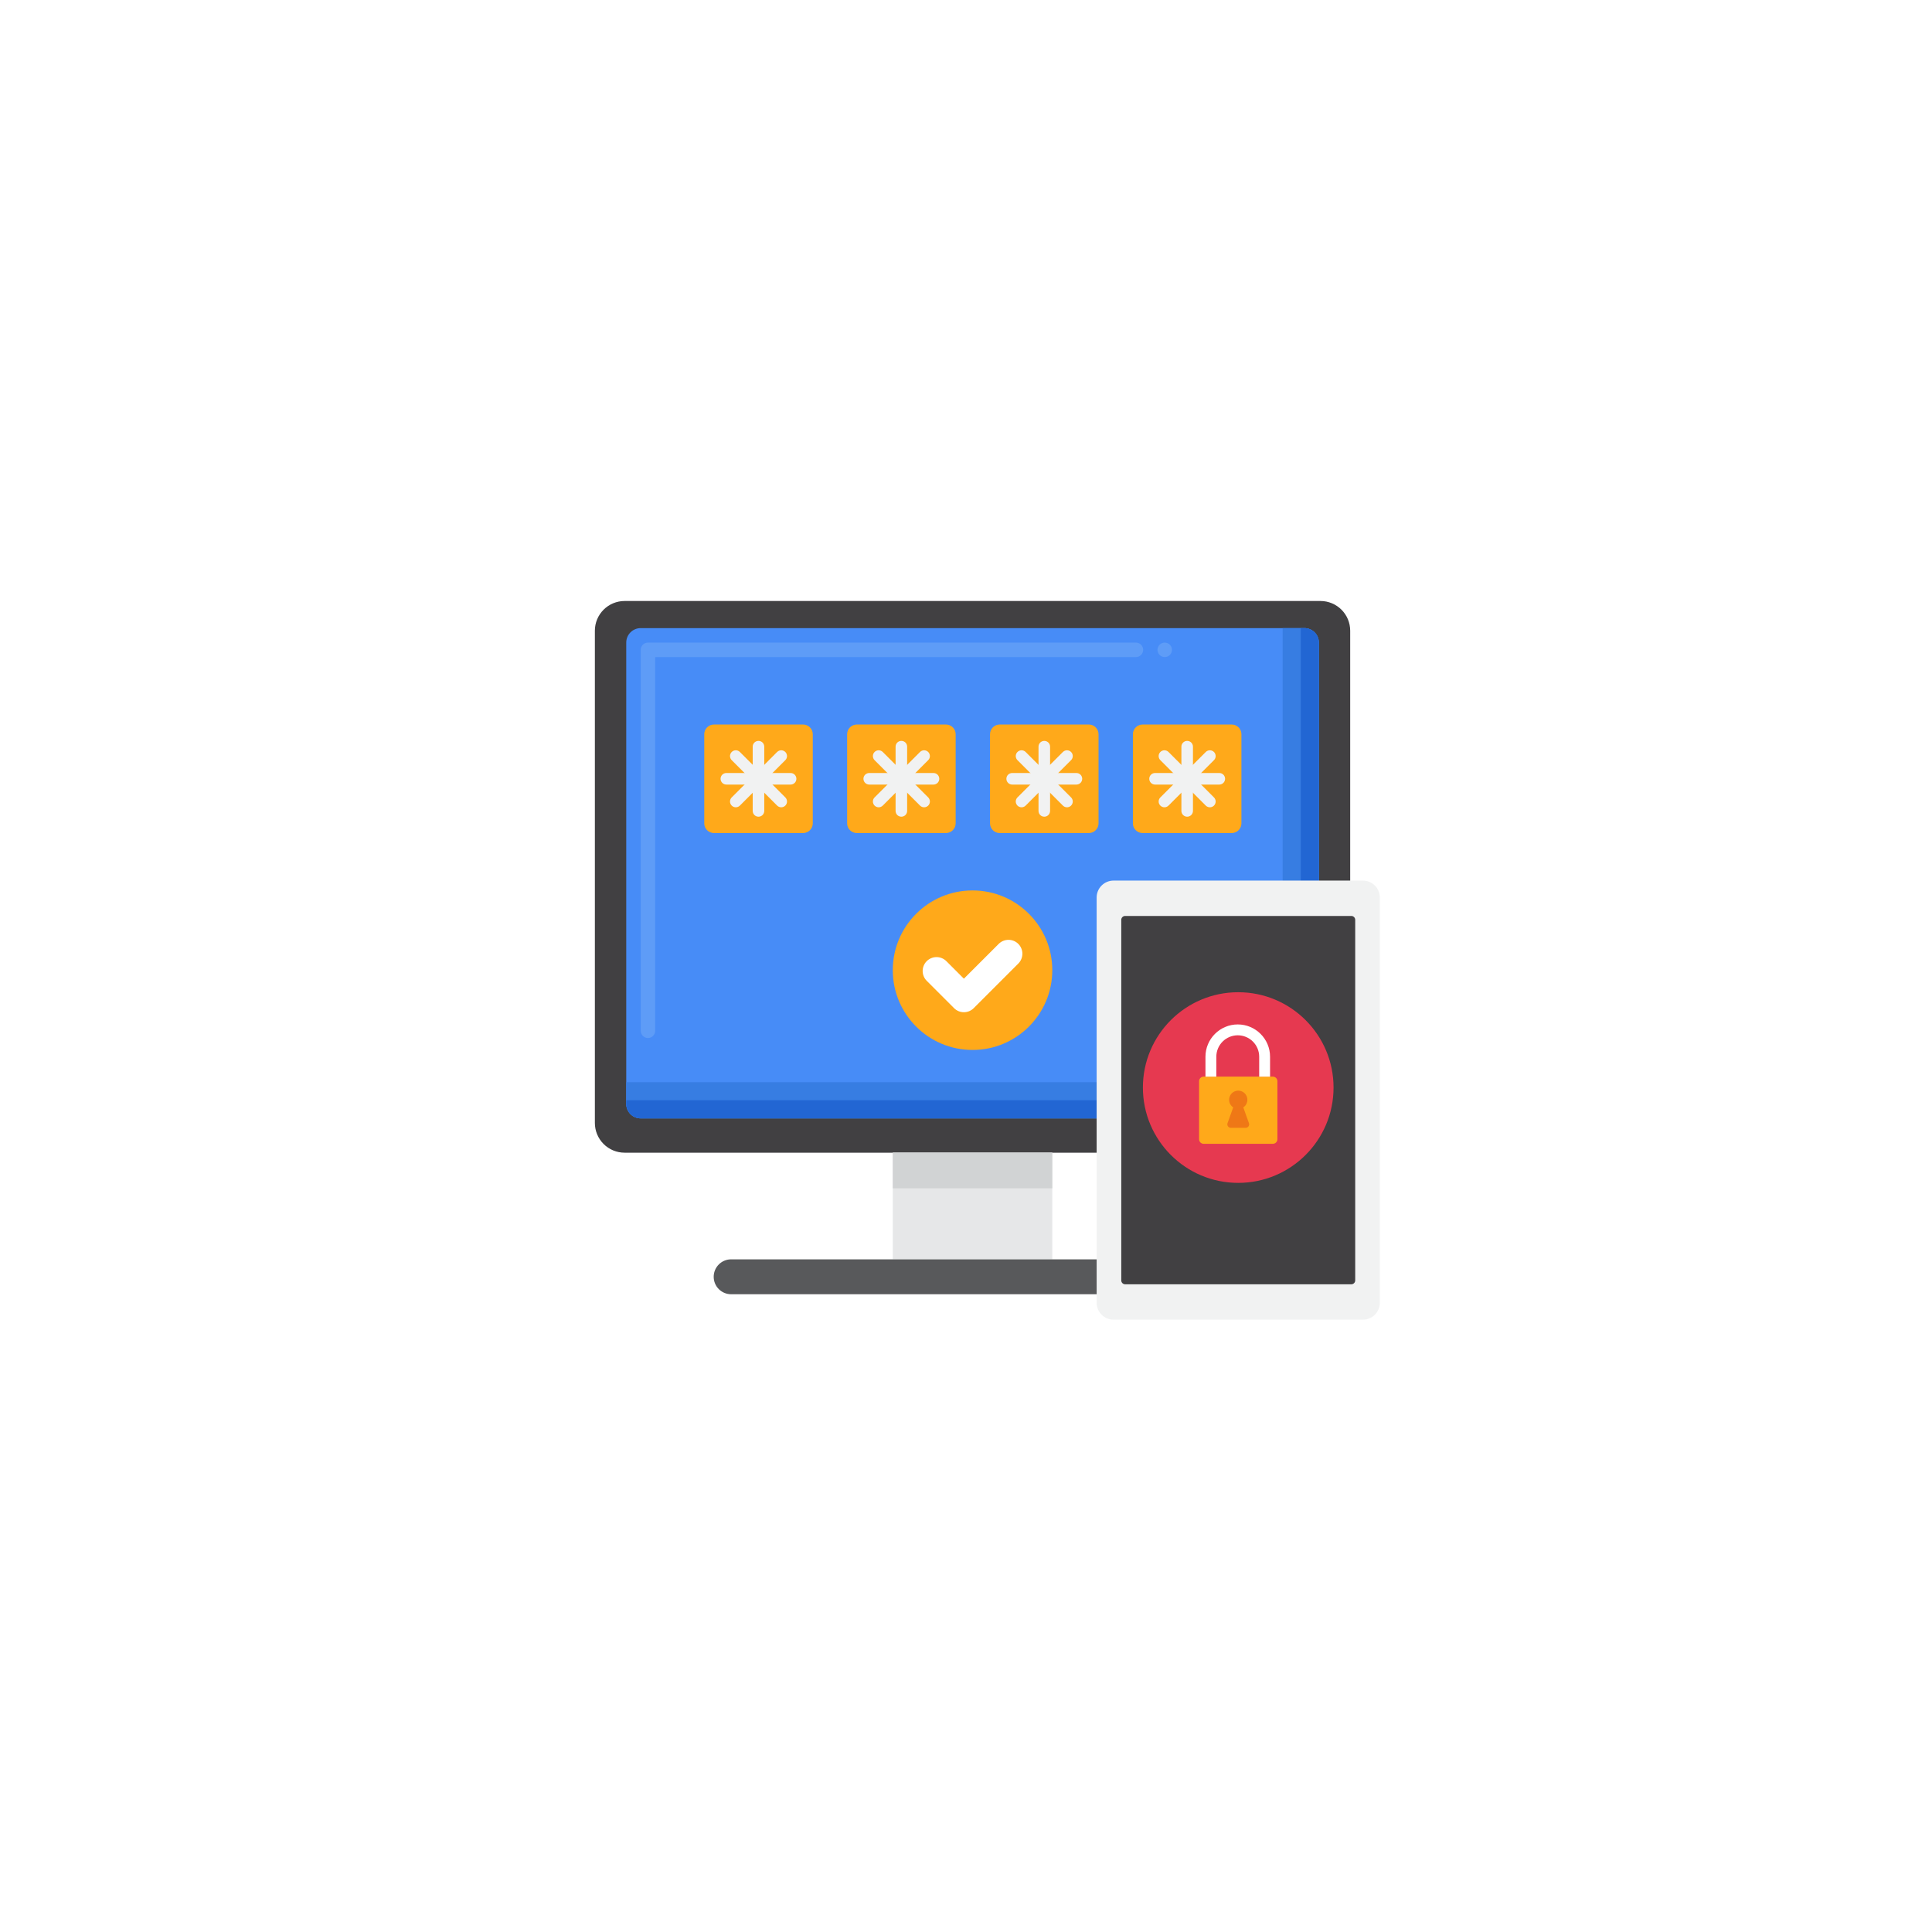 <svg width="148" height="148" viewBox="0 0 148 148" fill="none" xmlns="http://www.w3.org/2000/svg">
<g filter="url(#filter0_d_2030_1062)">
<circle cx="74" cy="72" r="60" fill="white"/>
</g>
<path d="M101.154 88.301H47.848C47.244 88.301 46.664 88.061 46.237 87.634C45.81 87.207 45.57 86.627 45.57 86.023V48.316C45.57 47.712 45.81 47.133 46.237 46.706C46.664 46.279 47.244 46.039 47.848 46.039H101.154C101.758 46.039 102.337 46.279 102.764 46.706C103.191 47.133 103.431 47.712 103.431 48.316V86.023C103.431 86.322 103.372 86.618 103.258 86.895C103.144 87.171 102.976 87.422 102.764 87.634C102.553 87.845 102.302 88.013 102.025 88.128C101.749 88.242 101.453 88.301 101.154 88.301Z" fill="#414042"/>
<path d="M68.391 88.301H80.61V96.471H68.391V88.301Z" fill="#E6E7E8"/>
<path d="M68.391 88.301H80.61V91.03H68.391V88.301Z" fill="#D1D3D4"/>
<path d="M99.92 85.673H49.082C48.788 85.673 48.506 85.556 48.298 85.348C48.09 85.14 47.973 84.858 47.973 84.563V49.225C47.973 48.931 48.09 48.649 48.298 48.441C48.506 48.233 48.788 48.116 49.082 48.116H99.92C100.214 48.116 100.497 48.233 100.705 48.441C100.913 48.649 101.03 48.931 101.03 49.225V84.563C101.03 84.709 101.001 84.853 100.945 84.988C100.89 85.122 100.808 85.245 100.705 85.348C100.602 85.451 100.479 85.532 100.345 85.588C100.21 85.644 100.066 85.673 99.92 85.673Z" fill="#478CF7"/>
<path d="M49.637 79.517C49.49 79.517 49.349 79.458 49.245 79.354C49.141 79.25 49.082 79.109 49.082 78.962V49.78C49.082 49.707 49.096 49.635 49.124 49.568C49.152 49.5 49.193 49.439 49.244 49.388C49.296 49.336 49.357 49.295 49.424 49.267C49.492 49.239 49.564 49.225 49.637 49.225H87.017C87.322 49.225 87.572 49.475 87.572 49.78C87.572 50.085 87.322 50.335 87.017 50.335H50.191V78.962C50.191 79.267 49.942 79.517 49.637 79.517ZM89.236 50.335C89.162 50.336 89.088 50.323 89.02 50.296C88.951 50.269 88.888 50.228 88.836 50.177C88.783 50.125 88.741 50.063 88.712 49.995C88.683 49.927 88.669 49.854 88.669 49.78C88.669 49.706 88.683 49.633 88.712 49.565C88.741 49.497 88.783 49.435 88.835 49.384C88.888 49.332 88.951 49.291 89.019 49.264C89.088 49.237 89.162 49.224 89.236 49.225C89.38 49.229 89.518 49.288 89.62 49.392C89.721 49.496 89.778 49.635 89.778 49.78C89.778 49.925 89.721 50.064 89.62 50.168C89.519 50.271 89.381 50.331 89.236 50.335Z" fill="#5E9CF7"/>
<path d="M99.92 48.116H98.256V81.79C98.256 82.084 98.139 82.366 97.931 82.574C97.723 82.782 97.441 82.899 97.147 82.899H47.973V84.563C47.973 84.857 48.09 85.139 48.298 85.347C48.506 85.555 48.788 85.672 49.082 85.672H99.92C100.214 85.672 100.497 85.555 100.705 85.347C100.913 85.139 101.03 84.857 101.03 84.563V49.225C101.03 48.931 100.913 48.649 100.705 48.441C100.497 48.233 100.214 48.116 99.92 48.116Z" fill="#377DE2"/>
<path d="M99.92 48.116H99.643V83.176C99.643 83.471 99.526 83.753 99.318 83.961C99.11 84.169 98.828 84.286 98.534 84.286H47.973V84.563C47.973 84.857 48.09 85.139 48.298 85.347C48.506 85.555 48.788 85.672 49.082 85.672H99.92C100.214 85.672 100.497 85.555 100.705 85.347C100.913 85.139 101.03 84.857 101.03 84.563V49.225C101.03 48.931 100.913 48.649 100.705 48.441C100.497 48.233 100.214 48.116 99.92 48.116Z" fill="#2266D3"/>
<path d="M92.991 99.145H56.009C55.654 99.145 55.314 99.004 55.064 98.754C54.813 98.503 54.672 98.162 54.672 97.808C54.672 97.453 54.813 97.113 55.064 96.862C55.314 96.611 55.654 96.471 56.009 96.471H92.992C93.346 96.471 93.686 96.611 93.937 96.862C94.188 97.113 94.329 97.453 94.329 97.808C94.329 98.163 94.188 98.503 93.937 98.754C93.686 99.004 93.346 99.145 92.991 99.145Z" fill="#58595B"/>
<path d="M104.406 101.09H85.302C84.959 101.09 84.63 100.954 84.387 100.711C84.144 100.469 84.008 100.139 84.008 99.796V68.752C84.008 68.409 84.144 68.079 84.387 67.837C84.63 67.594 84.959 67.457 85.302 67.457H104.406C104.749 67.457 105.078 67.594 105.321 67.837C105.564 68.079 105.7 68.409 105.7 68.752V99.796C105.7 100.139 105.564 100.469 105.321 100.711C105.078 100.954 104.749 101.09 104.406 101.09Z" fill="#F1F2F2"/>
<path d="M103.518 98.382H86.192C86.113 98.382 86.037 98.351 85.981 98.295C85.926 98.239 85.894 98.164 85.894 98.085V70.463C85.894 70.299 86.027 70.166 86.192 70.166H103.518C103.682 70.166 103.815 70.299 103.815 70.463V98.085C103.815 98.249 103.683 98.382 103.518 98.382Z" fill="#414042"/>
<path d="M94.853 90.614C98.886 90.614 102.156 87.344 102.156 83.311C102.156 79.278 98.886 76.009 94.853 76.009C90.82 76.009 87.551 79.278 87.551 83.311C87.551 87.344 90.82 90.614 94.853 90.614Z" fill="#E63950"/>
<path d="M74.501 80.431C77.875 80.431 80.61 77.695 80.61 74.321C80.61 70.947 77.875 68.211 74.501 68.211C71.126 68.211 68.391 70.947 68.391 74.321C68.391 77.695 71.126 80.431 74.501 80.431Z" fill="#FFA91A"/>
<path d="M73.838 77.54C73.699 77.54 73.56 77.513 73.431 77.46C73.302 77.406 73.185 77.328 73.086 77.229L70.991 75.134C70.892 75.035 70.814 74.918 70.761 74.789C70.707 74.66 70.68 74.521 70.68 74.382C70.68 74.242 70.707 74.103 70.761 73.974C70.814 73.845 70.892 73.728 70.991 73.629C71.09 73.531 71.207 73.452 71.337 73.399C71.466 73.345 71.604 73.318 71.744 73.318C71.883 73.318 72.022 73.345 72.151 73.399C72.28 73.452 72.397 73.531 72.496 73.629L73.838 74.972L76.503 72.308C76.602 72.209 76.719 72.13 76.848 72.077C76.978 72.023 77.116 71.996 77.255 71.996C77.395 71.996 77.534 72.023 77.663 72.077C77.792 72.13 77.909 72.209 78.008 72.308C78.107 72.406 78.185 72.523 78.238 72.653C78.292 72.782 78.319 72.92 78.319 73.06C78.319 73.2 78.292 73.338 78.238 73.467C78.185 73.596 78.107 73.713 78.008 73.812L74.591 77.229C74.492 77.328 74.375 77.406 74.246 77.46C74.117 77.513 73.978 77.541 73.838 77.54Z" fill="white"/>
<path d="M61.521 63.815H54.691C54.494 63.815 54.305 63.737 54.166 63.598C54.027 63.459 53.949 63.27 53.949 63.074V56.243C53.949 56.047 54.027 55.858 54.166 55.719C54.305 55.58 54.494 55.502 54.691 55.502H61.521C61.718 55.502 61.906 55.58 62.045 55.719C62.184 55.858 62.262 56.047 62.262 56.243V63.074C62.262 63.27 62.184 63.459 62.045 63.598C61.906 63.737 61.718 63.815 61.521 63.815Z" fill="#FFA91A"/>
<path d="M58.103 62.563C57.986 62.563 57.873 62.516 57.79 62.433C57.707 62.35 57.66 62.237 57.66 62.12V57.198C57.66 57.08 57.707 56.967 57.79 56.884C57.873 56.801 57.986 56.755 58.103 56.755C58.221 56.755 58.333 56.801 58.416 56.884C58.499 56.967 58.546 57.08 58.546 57.198V62.12C58.546 62.364 58.348 62.563 58.103 62.563Z" fill="#F1F2F2"/>
<path d="M55.199 59.659C55.199 59.414 55.398 59.216 55.642 59.216H60.564C60.682 59.216 60.795 59.262 60.878 59.345C60.961 59.428 61.007 59.541 61.007 59.659C61.007 59.776 60.961 59.889 60.878 59.972C60.795 60.055 60.682 60.102 60.564 60.102H55.642C55.525 60.102 55.412 60.055 55.329 59.972C55.246 59.889 55.199 59.776 55.199 59.659Z" fill="#F1F2F2"/>
<path d="M56.052 61.712C56.011 61.671 55.978 61.622 55.956 61.568C55.933 61.515 55.922 61.457 55.922 61.399C55.922 61.341 55.933 61.283 55.956 61.229C55.978 61.176 56.011 61.127 56.052 61.086L59.532 57.605C59.574 57.564 59.622 57.531 59.676 57.509C59.73 57.487 59.787 57.475 59.846 57.475C59.904 57.475 59.961 57.487 60.015 57.509C60.069 57.531 60.118 57.564 60.159 57.605C60.2 57.646 60.233 57.695 60.255 57.749C60.277 57.802 60.289 57.86 60.289 57.918C60.289 57.976 60.277 58.034 60.255 58.088C60.233 58.142 60.2 58.19 60.159 58.231L56.678 61.712C56.637 61.753 56.588 61.786 56.535 61.808C56.481 61.831 56.423 61.842 56.365 61.842C56.307 61.842 56.249 61.831 56.195 61.808C56.142 61.786 56.093 61.753 56.052 61.712Z" fill="#F1F2F2"/>
<path d="M56.052 57.605C56.093 57.564 56.142 57.531 56.195 57.509C56.249 57.487 56.307 57.475 56.365 57.475C56.423 57.475 56.481 57.487 56.535 57.509C56.588 57.531 56.637 57.564 56.678 57.605L60.159 61.086C60.242 61.169 60.289 61.282 60.289 61.399C60.289 61.517 60.242 61.629 60.159 61.712C60.076 61.795 59.963 61.842 59.846 61.842C59.728 61.842 59.615 61.795 59.532 61.712L56.052 58.232C56.011 58.191 55.978 58.142 55.956 58.088C55.933 58.034 55.922 57.977 55.922 57.918C55.922 57.86 55.933 57.803 55.956 57.749C55.978 57.695 56.011 57.646 56.052 57.605Z" fill="#F1F2F2"/>
<path d="M72.466 63.815H65.636C65.439 63.815 65.251 63.737 65.112 63.598C64.973 63.459 64.894 63.27 64.894 63.074V56.243C64.894 56.047 64.973 55.858 65.112 55.719C65.251 55.58 65.439 55.502 65.636 55.502H72.466C72.663 55.502 72.852 55.58 72.99 55.719C73.129 55.858 73.208 56.047 73.208 56.243V63.074C73.207 63.27 73.129 63.459 72.99 63.598C72.851 63.737 72.663 63.815 72.466 63.815Z" fill="#FFA91A"/>
<path d="M69.048 62.563C68.931 62.563 68.818 62.516 68.735 62.433C68.652 62.35 68.606 62.237 68.606 62.12V57.198C68.606 57.08 68.652 56.967 68.735 56.884C68.818 56.801 68.931 56.755 69.048 56.755C69.166 56.755 69.278 56.801 69.362 56.884C69.445 56.967 69.491 57.08 69.491 57.198V62.12C69.491 62.178 69.48 62.236 69.458 62.289C69.435 62.343 69.403 62.392 69.362 62.433C69.32 62.474 69.272 62.507 69.218 62.529C69.164 62.551 69.107 62.563 69.048 62.563Z" fill="#F1F2F2"/>
<path d="M66.144 59.659C66.144 59.414 66.343 59.216 66.587 59.216H71.51C71.627 59.216 71.74 59.262 71.823 59.345C71.906 59.428 71.953 59.541 71.953 59.659C71.953 59.776 71.906 59.889 71.823 59.972C71.74 60.055 71.627 60.102 71.51 60.102H66.587C66.47 60.102 66.357 60.055 66.274 59.972C66.191 59.889 66.144 59.776 66.144 59.659Z" fill="#F1F2F2"/>
<path d="M66.997 61.712C66.956 61.671 66.923 61.622 66.901 61.568C66.879 61.515 66.867 61.457 66.867 61.399C66.867 61.341 66.879 61.283 66.901 61.229C66.923 61.176 66.956 61.127 66.997 61.086L70.478 57.605C70.519 57.564 70.568 57.531 70.621 57.509C70.675 57.487 70.733 57.475 70.791 57.475C70.849 57.475 70.907 57.487 70.96 57.509C71.014 57.531 71.063 57.564 71.104 57.605C71.145 57.646 71.178 57.695 71.2 57.749C71.222 57.802 71.234 57.86 71.234 57.918C71.234 57.976 71.222 58.034 71.2 58.088C71.178 58.142 71.145 58.19 71.104 58.231L67.624 61.712C67.582 61.753 67.534 61.786 67.48 61.808C67.426 61.831 67.368 61.842 67.31 61.842C67.252 61.842 67.195 61.831 67.141 61.808C67.087 61.786 67.038 61.753 66.997 61.712Z" fill="#F1F2F2"/>
<path d="M66.997 57.605C67.038 57.564 67.087 57.531 67.141 57.509C67.195 57.487 67.252 57.475 67.31 57.475C67.368 57.475 67.426 57.487 67.48 57.509C67.534 57.531 67.582 57.564 67.624 57.605L71.104 61.086C71.145 61.127 71.178 61.176 71.2 61.23C71.222 61.283 71.234 61.341 71.234 61.399C71.234 61.457 71.222 61.515 71.2 61.569C71.178 61.622 71.145 61.671 71.104 61.712C71.063 61.754 71.014 61.786 70.96 61.808C70.907 61.831 70.849 61.842 70.791 61.842C70.733 61.842 70.675 61.831 70.621 61.808C70.568 61.786 70.519 61.754 70.478 61.712L66.997 58.232C66.956 58.191 66.923 58.142 66.901 58.088C66.879 58.034 66.867 57.977 66.867 57.918C66.867 57.86 66.879 57.803 66.901 57.749C66.923 57.695 66.956 57.646 66.997 57.605Z" fill="#F1F2F2"/>
<path d="M83.412 63.815H76.581C76.385 63.815 76.196 63.737 76.057 63.598C75.918 63.459 75.84 63.27 75.84 63.074V56.243C75.84 56.047 75.918 55.858 76.057 55.719C76.196 55.58 76.385 55.502 76.581 55.502H83.412C83.608 55.502 83.797 55.58 83.936 55.719C84.075 55.858 84.153 56.047 84.153 56.243V63.074C84.153 63.27 84.075 63.459 83.936 63.598C83.797 63.737 83.608 63.815 83.412 63.815Z" fill="#FFA91A"/>
<path d="M79.998 62.563C79.88 62.563 79.767 62.516 79.684 62.433C79.601 62.35 79.555 62.237 79.555 62.12V57.198C79.555 57.139 79.566 57.082 79.588 57.028C79.611 56.974 79.643 56.925 79.684 56.884C79.725 56.843 79.774 56.811 79.828 56.788C79.882 56.766 79.939 56.755 79.998 56.755C80.056 56.755 80.113 56.766 80.167 56.788C80.221 56.811 80.27 56.843 80.311 56.884C80.352 56.925 80.385 56.974 80.407 57.028C80.429 57.082 80.441 57.139 80.441 57.198V62.12C80.441 62.364 80.242 62.563 79.998 62.563Z" fill="#F1F2F2"/>
<path d="M77.094 59.659C77.094 59.414 77.292 59.216 77.537 59.216H82.459C82.576 59.216 82.689 59.262 82.772 59.345C82.855 59.428 82.902 59.541 82.902 59.659C82.902 59.776 82.855 59.889 82.772 59.972C82.689 60.055 82.576 60.102 82.459 60.102H77.537C77.419 60.102 77.306 60.055 77.224 59.972C77.14 59.889 77.094 59.776 77.094 59.659Z" fill="#F1F2F2"/>
<path d="M77.942 61.712C77.901 61.671 77.868 61.622 77.846 61.568C77.824 61.515 77.812 61.457 77.812 61.399C77.812 61.341 77.824 61.283 77.846 61.229C77.868 61.176 77.901 61.127 77.942 61.086L81.423 57.605C81.464 57.564 81.513 57.531 81.567 57.509C81.62 57.487 81.678 57.475 81.736 57.475C81.794 57.475 81.852 57.487 81.906 57.509C81.96 57.531 82.008 57.564 82.049 57.605C82.091 57.646 82.123 57.695 82.145 57.749C82.168 57.802 82.179 57.86 82.179 57.918C82.179 57.976 82.168 58.034 82.145 58.088C82.123 58.142 82.091 58.19 82.049 58.231L78.569 61.712C78.528 61.753 78.479 61.786 78.425 61.808C78.371 61.831 78.314 61.842 78.256 61.842C78.197 61.842 78.14 61.831 78.086 61.808C78.032 61.786 77.983 61.753 77.942 61.712Z" fill="#F1F2F2"/>
<path d="M77.942 57.605C77.983 57.564 78.032 57.531 78.086 57.509C78.14 57.487 78.197 57.475 78.256 57.475C78.314 57.475 78.371 57.487 78.425 57.509C78.479 57.531 78.528 57.564 78.569 57.605L82.049 61.086C82.091 61.127 82.123 61.176 82.145 61.23C82.168 61.283 82.179 61.341 82.179 61.399C82.179 61.457 82.168 61.515 82.145 61.569C82.123 61.622 82.091 61.671 82.049 61.712C82.008 61.754 81.96 61.786 81.906 61.808C81.852 61.831 81.794 61.842 81.736 61.842C81.678 61.842 81.62 61.831 81.567 61.808C81.513 61.786 81.464 61.754 81.423 61.712L77.942 58.232C77.901 58.191 77.868 58.142 77.846 58.088C77.824 58.034 77.812 57.977 77.812 57.918C77.812 57.86 77.824 57.803 77.846 57.749C77.868 57.695 77.901 57.646 77.942 57.605Z" fill="#F1F2F2"/>
<path d="M94.357 63.815H87.526C87.33 63.815 87.141 63.737 87.002 63.598C86.863 63.459 86.785 63.27 86.785 63.074V56.243C86.785 56.047 86.863 55.858 87.002 55.719C87.141 55.58 87.33 55.502 87.526 55.502H94.357C94.553 55.502 94.742 55.58 94.881 55.719C95.02 55.858 95.098 56.047 95.098 56.243V63.074C95.098 63.171 95.079 63.268 95.042 63.358C95.005 63.447 94.95 63.529 94.881 63.598C94.812 63.667 94.731 63.721 94.641 63.759C94.551 63.796 94.454 63.815 94.357 63.815Z" fill="#FFA91A"/>
<path d="M90.943 62.563C90.825 62.563 90.713 62.516 90.63 62.433C90.547 62.35 90.5 62.237 90.5 62.12V57.198C90.5 57.139 90.511 57.082 90.534 57.028C90.556 56.974 90.589 56.925 90.63 56.884C90.671 56.843 90.72 56.811 90.773 56.788C90.827 56.766 90.885 56.755 90.943 56.755C91.001 56.755 91.059 56.766 91.112 56.788C91.166 56.811 91.215 56.843 91.256 56.884C91.297 56.925 91.33 56.974 91.352 57.028C91.374 57.082 91.386 57.139 91.386 57.198V62.12C91.386 62.178 91.374 62.236 91.352 62.289C91.33 62.343 91.297 62.392 91.256 62.433C91.215 62.474 91.166 62.507 91.112 62.529C91.059 62.551 91.001 62.563 90.943 62.563Z" fill="#F1F2F2"/>
<path d="M88.039 59.659C88.039 59.414 88.237 59.216 88.482 59.216H93.404C93.522 59.216 93.634 59.262 93.718 59.345C93.8 59.428 93.847 59.541 93.847 59.659C93.847 59.776 93.8 59.889 93.718 59.972C93.634 60.055 93.522 60.102 93.404 60.102H88.482C88.365 60.102 88.252 60.055 88.169 59.972C88.086 59.889 88.039 59.776 88.039 59.659Z" fill="#F1F2F2"/>
<path d="M88.888 61.712C88.847 61.671 88.814 61.622 88.791 61.568C88.769 61.515 88.758 61.457 88.758 61.399C88.758 61.341 88.769 61.283 88.791 61.229C88.814 61.176 88.847 61.127 88.888 61.086L92.368 57.605C92.409 57.564 92.458 57.531 92.512 57.509C92.566 57.487 92.623 57.475 92.681 57.475C92.74 57.475 92.797 57.487 92.851 57.509C92.905 57.531 92.954 57.564 92.995 57.605C93.036 57.646 93.069 57.695 93.091 57.749C93.113 57.802 93.125 57.86 93.125 57.918C93.125 57.976 93.113 58.034 93.091 58.088C93.069 58.142 93.036 58.19 92.995 58.231L89.514 61.712C89.473 61.753 89.424 61.786 89.37 61.808C89.317 61.831 89.259 61.842 89.201 61.842C89.143 61.842 89.085 61.831 89.031 61.808C88.978 61.786 88.929 61.753 88.888 61.712Z" fill="#F1F2F2"/>
<path d="M88.888 57.605C88.929 57.564 88.978 57.531 89.031 57.509C89.085 57.487 89.143 57.475 89.201 57.475C89.259 57.475 89.317 57.487 89.37 57.509C89.424 57.531 89.473 57.564 89.514 57.605L92.995 61.086C93.036 61.127 93.069 61.176 93.091 61.23C93.113 61.283 93.125 61.341 93.125 61.399C93.125 61.457 93.113 61.515 93.091 61.569C93.069 61.622 93.036 61.671 92.995 61.712C92.954 61.754 92.905 61.786 92.851 61.808C92.797 61.831 92.74 61.842 92.681 61.842C92.623 61.842 92.566 61.831 92.512 61.808C92.458 61.786 92.409 61.754 92.368 61.712L88.888 58.232C88.847 58.191 88.814 58.142 88.791 58.088C88.769 58.034 88.758 57.977 88.758 57.918C88.758 57.86 88.769 57.803 88.791 57.749C88.814 57.695 88.847 57.646 88.888 57.605Z" fill="#F1F2F2"/>
<path d="M97.507 87.62H92.204C92.111 87.62 92.023 87.583 91.957 87.518C91.892 87.453 91.856 87.364 91.856 87.272V82.823C91.856 82.631 92.011 82.475 92.204 82.475H97.507C97.699 82.475 97.855 82.631 97.855 82.823V87.272C97.855 87.464 97.699 87.62 97.507 87.62Z" fill="#FFA91A"/>
<path d="M95.674 86.038L95.242 84.831C95.367 84.748 95.462 84.626 95.513 84.485C95.564 84.344 95.568 84.189 95.525 84.046C95.481 83.902 95.393 83.775 95.272 83.686C95.151 83.596 95.005 83.548 94.855 83.548C94.704 83.548 94.558 83.596 94.437 83.686C94.317 83.775 94.228 83.902 94.185 84.046C94.141 84.189 94.145 84.344 94.196 84.485C94.247 84.626 94.343 84.748 94.468 84.831L94.035 86.038C94.021 86.079 94.016 86.122 94.022 86.165C94.028 86.207 94.044 86.248 94.069 86.283C94.093 86.318 94.126 86.347 94.164 86.367C94.202 86.386 94.245 86.397 94.287 86.397H95.422C95.465 86.397 95.507 86.386 95.545 86.367C95.584 86.347 95.616 86.318 95.641 86.283C95.666 86.248 95.682 86.207 95.688 86.165C95.693 86.122 95.689 86.079 95.674 86.038Z" fill="#EF7816"/>
<path d="M97.292 82.476H96.46V80.95C96.46 80.515 96.287 80.097 95.979 79.789C95.671 79.481 95.253 79.308 94.818 79.308C94.383 79.308 93.965 79.482 93.657 79.789C93.35 80.097 93.176 80.515 93.176 80.95V82.476H92.344V80.95C92.344 79.586 93.454 78.476 94.818 78.476C96.183 78.476 97.292 79.586 97.292 80.95V82.476Z" fill="white"/>
<defs>
<filter id="filter0_d_2030_1062" x="0.667" y="0.571" width="146.667" height="146.667" filterUnits="userSpaceOnUse" color-interpolation-filters="sRGB">
<feFlood flood-opacity="0" result="BackgroundImageFix"/>
<feColorMatrix in="SourceAlpha" type="matrix" values="0 0 0 0 0 0 0 0 0 0 0 0 0 0 0 0 0 0 127 0" result="hardAlpha"/>
<feOffset dy="1.905"/>
<feGaussianBlur stdDeviation="6.667"/>
<feComposite in2="hardAlpha" operator="out"/>
<feColorMatrix type="matrix" values="0 0 0 0 0.696 0 0 0 0 0.696 0 0 0 0 0.696 0 0 0 0.25 0"/>
<feBlend mode="normal" in2="BackgroundImageFix" result="effect1_dropShadow_2030_1062"/>
<feBlend mode="normal" in="SourceGraphic" in2="effect1_dropShadow_2030_1062" result="shape"/>
</filter>
</defs>
</svg>
